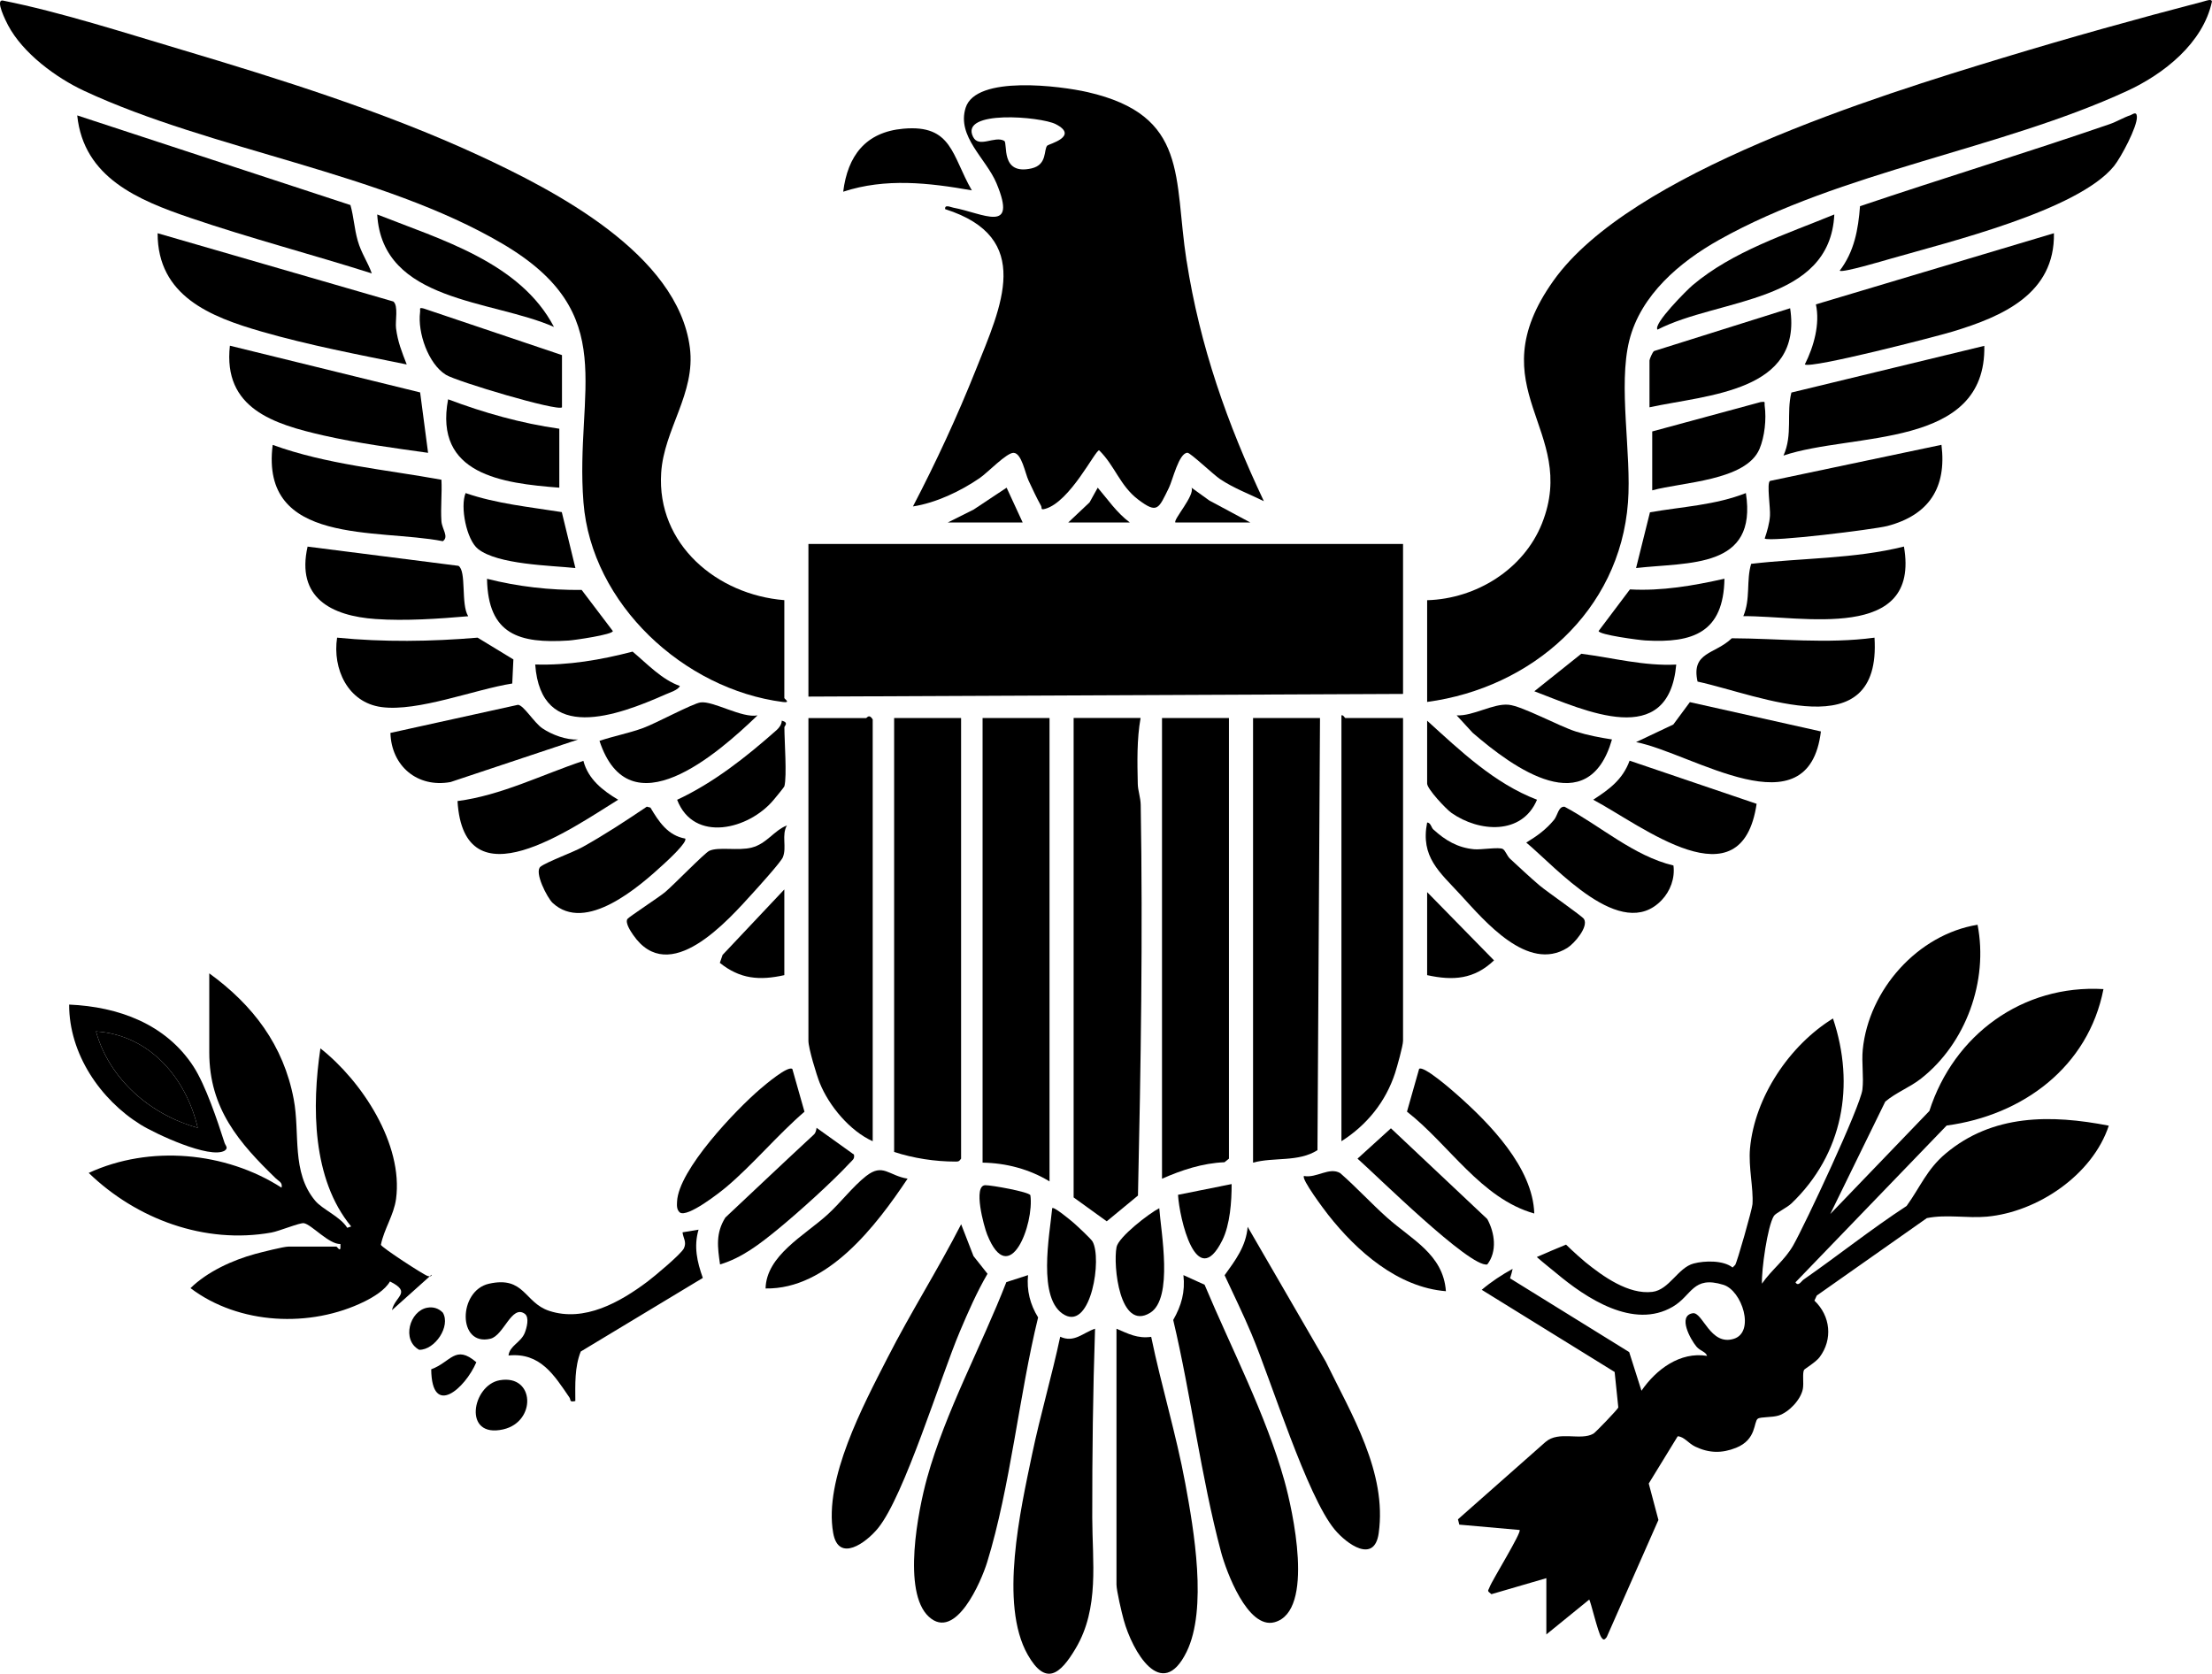 <?xml version="1.0" encoding="UTF-8"?>
<svg id="Layer_2" data-name="Layer 2" xmlns="http://www.w3.org/2000/svg" viewBox="0 0 331.38 250.75">
  <g id="Layer_1-2" data-name="Layer 1">
    <g>
      <path d="M10.36,150.5c7.38.32,14.47,2.9,18.62,9.27,1.81,2.78,3.6,8.13,4.65,11.41.16.51.63.77.02,1.21-2.24,1.28-10.35-2.52-12.58-3.9-6.08-3.78-10.73-10.65-10.71-17.98ZM29.62,168.96c-1.72-7.43-7.2-13.92-15.24-14.44,1.99,7.17,8.18,12.5,15.24,14.44Z"/>
      <polygon points="210.19 81.49 210.19 103.96 121.11 104.36 121.11 81.49 210.19 81.49"/>
      <path d="M213.8,89.92c7.33-.21,14.45-4.6,17.2-11.49,5.62-14.11-9.85-20.12,1.73-36.39,11.54-16.22,48.51-27.66,67.34-33.38,9.95-3.02,20.01-5.83,30.07-8.45.36-.09,1.2-.44,1.23.03-1.33,6.22-7.21,10.85-12.7,13.38-18.98,8.76-42.82,12.04-61.14,22.32-5.87,3.29-11.73,8.25-13.44,15.05s.35,16.98-.2,24.27c-1.23,16.32-14.42,27.8-30.09,29.9v-15.25Z"/>
      <path d="M117.5,89.92v14.65c0,.14,1.04.76-.2.6-14.84-1.9-28.69-14.67-29.89-29.9-1.33-16.86,5.77-28.25-12.18-38.78C57.06,25.81,31.71,22.51,12.63,13.62,8.38,11.64,3.42,7.97,1.2,3.77.93,3.25-.82-.16.46.09c8.56,1.7,18.3,4.85,26.75,7.36,14.76,4.4,30.45,9.33,44.41,15.78,11.48,5.31,29.93,14.82,31.73,28.86.88,6.86-3.89,12.22-4.3,18.76-.68,10.69,8.36,18.26,18.45,19.06Z"/>
      <path d="M170.87,107.57c-.57,3.21-.49,6.57-.42,9.85.02,1.05.42,2.03.44,3.17.33,19.48.02,39.08-.41,58.52l-4.68,3.86-4.96-3.58v-71.83h10.03Z"/>
      <path d="M157.23,107.57v69.42c-3-1.83-6.51-2.76-10.03-2.81v-66.61h10.03Z"/>
      <path d="M184.11,107.57v66.01l-.67.54c-3.27.13-6.42,1.17-9.36,2.47v-69.02h10.03Z"/>
      <path d="M143.98,107.57v66.01c-.3.41-.35.44-.82.44-3.1,0-6.28-.49-9.21-1.44v-65.01h10.03Z"/>
      <path d="M197.75,107.57l-.38,64.74c-2.87,1.83-6.51,1.01-9.65,1.87v-66.61h10.03Z"/>
      <path d="M130.74,170.97c-3.4-1.52-6.55-5.29-7.93-8.72-.49-1.22-1.7-5.21-1.7-6.32v-48.35h8.63c.14,0,.45-.71,1,.2v63.2Z"/>
      <path d="M210.19,107.57v48.35c0,.75-.89,3.89-1.19,4.83-1.41,4.32-4.24,7.81-8.04,10.22v-63.8c.29-.11.48.4.6.4h8.63Z"/>
      <path d="M154.01,191.04c-.22,2.28.31,4.39,1.51,6.33-2.84,11.57-4.15,25.38-7.64,36.69-.89,2.88-4.72,11.84-8.73,8.15-4.03-3.7-1.6-15.96-.27-20.77,2.76-9.96,8.14-19.73,11.88-29.36l3.25-1.05Z"/>
      <path d="M177.29,191.03l3.17,1.44c4.01,9.55,9.16,19.38,11.96,29.37,1.2,4.28,4.63,19.52-1.48,21.19-4.04,1.1-7.25-7.66-8.01-10.5-3.02-11.33-4.48-23.42-7.17-34.78,1.23-2.16,1.81-4.2,1.53-6.72Z"/>
      <path d="M167.26,199.06c1.78.76,3.14,1.5,5.2,1.22,1.52,7.35,3.75,14.58,5.11,21.97,1.29,6.95,3.34,18.82.19,25.23-3.74,7.6-8.13-.13-9.41-4.77-.3-1.07-1.09-4.43-1.09-5.33v-38.32Z"/>
      <path d="M164.05,199.06c-.32,9.43-.43,18.83-.42,28.31.01,6.55,1.1,13.53-2.47,19.56-2.35,3.98-4.53,5.68-7.21.95-4.28-7.58-1.07-21.67.66-29.97,1.24-5.92,2.96-11.74,4.22-17.65,2.09.96,3.38-.58,5.21-1.2Z"/>
      <path d="M186.92,183.81l11.7,20.19c3.81,7.83,9.21,16.59,7.92,25.71-.65,4.58-4.77,1.63-6.59-.56-4.17-5.02-9.47-22.19-12.45-29.28-1.25-2.98-2.68-5.89-4.04-8.82,1.61-2.24,3.21-4.33,3.45-7.24Z"/>
      <path d="M143.99,183.41l1.85,4.77,2.1,2.65c-1.6,2.74-2.9,5.72-4.14,8.64-2.95,6.98-8.31,24.61-12.26,29.47-1.79,2.2-5.92,5.22-6.72.72-1.43-8.05,4.51-19.13,8.12-26.2,3.46-6.79,7.58-13.27,11.05-20.05Z"/>
      <path d="M55.7,40.96c-9.01-2.86-18.24-5.27-27.19-8.32-7.78-2.65-15.98-6.01-16.94-15.35l40.93,13.43c.51,1.79.56,3.46,1.09,5.33.54,1.9,1.48,3.14,2.11,4.91Z"/>
      <path d="M275.6,40.56c2.19-2.87,2.78-6.15,3.05-9.67,12.43-4.19,24.98-8.02,37.39-12.29,1.05-.36,2.16-1.03,3.1-1.33.31-.1.94-.69.99.21.08,1.48-2.38,6.1-3.43,7.4-5.42,6.67-24.78,11.38-33.47,13.88-1.06.3-7.18,2.13-7.62,1.8Z"/>
      <path d="M307.7,34.94c.16,9.07-7.72,12.48-15.16,14.73-2.49.76-21.23,5.59-22.16,4.93,1.35-2.67,2.3-6.07,1.66-9l35.66-10.66Z"/>
      <path d="M60.92,54.6c-7.21-1.47-14.65-2.88-21.75-4.93-7.67-2.21-15.56-5.33-15.56-14.73l35.32,10.23c.78.65.26,2.93.4,4.01.26,2.05.87,3.54,1.6,5.42Z"/>
      <path d="M64.13,67.84c-5.19-.73-10.55-1.44-15.65-2.6-7.46-1.7-15.09-4.03-14.04-13.45l28.5,7,1.19,9.04Z"/>
      <path d="M297.27,51.8c.32,15.56-19.72,12.94-30.09,16.45,1.42-3.09.41-6.42,1.19-9.44l28.91-7Z"/>
      <path d="M290.85,66.64c.81,6.42-1.89,10.53-8.1,12.16-2.01.52-17.6,2.44-18.38,1.88.36-1.06.72-2.29.79-3.41.08-1.19-.51-4.89,0-5.22l25.69-5.41Z"/>
      <path d="M66.13,71.86c.11,2.05-.14,4.17,0,6.22.09,1.21,1.16,2.33.21,3-9.79-1.93-27.41.73-25.49-14.43,8.09,2.94,16.83,3.68,25.27,5.22Z"/>
      <path d="M86.2,209.89c-.96.22-.65-.16-.89-.52-2.29-3.36-4.38-6.78-9.13-6.3.17-1.47,1.85-1.94,2.43-3.38.29-.73.74-2.34,0-2.87-1.96-1.4-3.13,3.25-5.14,3.74-4.95,1.19-4.85-7.2-.22-8.24,5.33-1.2,5.29,2.83,9.01,4.06,5.27,1.74,10.62-1.29,14.74-4.38,1.01-.76,5.07-4.14,5.46-4.99.44-.95-.11-1.51-.21-2.39l2.4-.4c-.74,2.53-.22,4.81.64,7.23l-18.29,11.03c-.93,2.35-.82,4.94-.81,7.42Z"/>
      <path d="M280.82,95.53c1.05,16.72-17.18,8.6-26.51,6.58-.99-4.47,2.61-4.05,5.13-6.49,7.12.03,14.3.87,21.38-.09Z"/>
      <path d="M76.91,98.81l-.17,3.59c-5.53.86-14.14,4.27-19.59,3.53-5.05-.68-7.36-5.73-6.65-10.4,6.94.69,14.09.59,21.05,0l5.37,3.27Z"/>
      <path d="M214.75,124.28c1.77,1.62,3.63,2.72,6.08,2.95,1.07.1,3.78-.37,4.32-.03.4.25.62,1.04,1.07,1.45,1.45,1.33,2.93,2.74,4.43,4.01,1.07.91,6.36,4.57,6.64,5.01.74,1.16-1.44,3.69-2.49,4.34-5.93,3.68-12.35-3.99-15.99-7.95-3.16-3.44-6.03-5.66-5.01-10.84.56.04.61.76.94,1.06Z"/>
      <path d="M70.15,92.32c-4.43.38-9.41.73-13.86.42-6.72-.46-11.94-3.23-10.21-10.85l22.6,2.88c1.24.77.33,5.8,1.47,7.56Z"/>
      <path d="M261.16,92.32c1.12-2.6.42-5.34,1.18-7.85,7.62-.89,15.44-.73,22.89-2.59,2.5,14.4-15.33,10.35-24.07,10.43Z"/>
      <path d="M117.9,123.63c-.86,1.5,0,3.27-.62,4.8-.28.7-3.59,4.36-4.39,5.24-3.95,4.36-12.62,14.25-18.04,6.39-.37-.54-1.22-1.8-.86-2.38.18-.29,4.73-3.26,5.64-4.02,1.25-1.04,5.94-5.89,6.64-6.2,1.4-.63,4.33.04,6.34-.48,2.27-.59,3.3-2.53,5.29-3.33Z"/>
      <path d="M87.4,113.99c.71,2.74,2.91,4.46,5.21,5.82-6.96,4.3-23.12,15.81-24.07.2,6.52-.84,12.66-3.96,18.85-6.02Z"/>
      <path d="M272.79,109.58c-1.84,15.19-19.26,3.24-27.69,1.6l5.58-2.64,2.48-3.35,19.63,4.39Z"/>
      <path d="M86.6,110.79l-19.1,6.37c-4.97.91-8.87-2.4-9.01-7.36l19.11-4.21c.85.05,2.42,2.69,3.65,3.52,1.45.98,3.59,1.77,5.35,1.68Z"/>
      <path d="M263.16,120.42c-2.26,15.24-17.17,3.27-24.48-.61,2.42-1.57,4.42-3.03,5.45-5.85l19.02,6.46Z"/>
      <path d="M247.11,61.02v-7.02c0-.17.45-1.27.69-1.41l20.38-6.41c1.92,12.52-12.35,12.95-21.07,14.84Z"/>
      <path d="M84.2,61.02c-.62.66-15.79-3.87-17.4-4.87-2.66-1.65-4.26-6.35-3.87-9.38.07-.54-.22-.73.55-.55l20.71,6.98v7.82Z"/>
      <path d="M102.65,125.63c.38.52-2.62,3.28-3.2,3.81-3.71,3.42-11.72,10.43-16.67,5.82-.79-.74-2.81-4.64-1.8-5.42.93-.72,4.8-2.12,6.29-2.94,3.3-1.83,6.5-3.94,9.63-6.05l.54.14c1.25,2.1,2.6,4.18,5.21,4.64Z"/>
      <path d="M250.7,129.66c.25,1.9-.47,3.85-1.78,5.21-6.05,6.31-15.74-4.88-20.27-8.64,1.65-1.01,2.93-1.92,4.18-3.43.51-.62.64-2.03,1.56-1.94,5.36,2.86,10.37,7.39,16.3,8.8Z"/>
      <path d="M82.99,48.98c-9.27-4.1-25.71-3.67-26.48-16.85,9.5,3.76,21.42,7.17,26.48,16.85Z"/>
      <path d="M118.7,160.14l1.82,6.41c-3.98,3.42-7.71,7.9-11.66,11.24-.97.82-5.88,4.69-7.02,3.85-.48-.43-.44-1.03-.41-1.62.21-4.76,8.81-13.75,12.45-16.87.69-.59,4.17-3.56,4.82-3Z"/>
      <path d="M248.32,49.39c-.76-.8,4.44-5.98,5.21-6.63,6.03-5.11,14.07-7.67,21.27-10.63-.65,13.33-17.34,12.54-26.48,17.25Z"/>
      <path d="M208.38,169.04l14.43,13.59c1.13,2.07,1.51,4.85,0,6.8-2.57.56-16.79-13.53-19.44-15.85l5-4.54Z"/>
      <path d="M229.85,181.8c-7.98-2.25-12.74-10.32-19.07-15.26l1.82-6.41c.64-.54,4.85,3.12,5.62,3.81,4.92,4.34,11.42,10.97,11.63,17.86Z"/>
      <path d="M113.49,107.17c-6.01,5.79-19.21,17.37-23.68,3.82,2.15-.72,4.38-1.14,6.53-1.92,1.9-.69,7.42-3.68,8.62-3.84,1.9-.25,6.22,2.41,8.54,1.94Z"/>
      <path d="M127.93,172.98c.14.64-.23.82-.59,1.21-2.69,2.91-7.74,7.45-10.86,10.01-2.61,2.13-5.32,4.25-8.61,5.23-.37-2.58-.68-4.68.8-7.03,4.42-4.15,8.82-8.32,13.27-12.44.25-.23.35-.66.39-1l5.61,4.02Z"/>
      <path d="M241.49,110.78c-3.56,12.39-14.73,4.31-20.87-1l-2.4-2.61c2.46.14,5.45-1.81,7.78-1.59,2.03.19,7.5,3.19,10.07,4.01,1.77.56,3.6.91,5.43,1.19Z"/>
      <path d="M83.79,64.23v8.83c-8.54-.66-18.79-1.95-16.66-13.24,5.35,2.02,10.98,3.61,16.66,4.41Z"/>
      <path d="M247.51,64.64l16.27-4.41c.81-.1.51.02.59.58.27,1.99,0,4.59-.78,6.45-2.03,4.78-11.64,4.97-16.07,6.2v-8.83Z"/>
      <path d="M101.85,102.76c-.21.6-1.54,1-2.14,1.27-7.25,3.21-18.67,7.44-19.53-4.48,4.94.15,9.85-.69,14.59-1.93,2.17,1.82,4.38,4.2,7.07,5.14Z"/>
      <path d="M216.61,193.44c-7.2-.58-13.34-5.98-17.64-11.45-.54-.68-4.08-5.39-3.62-5.81,1.87.36,3.79-1.4,5.43-.43,2.41,2.11,4.62,4.52,7,6.65,3.67,3.29,8.43,5.5,8.83,11.03Z"/>
      <path d="M135.96,176.59c-4.71,7.05-11.97,16.6-21.27,16.44.12-4.93,5.8-7.92,9.24-11.03,1.95-1.76,3.82-4.24,5.82-5.81,2.54-1.98,3.35-.07,6.21.39Z"/>
      <path d="M251.12,99.55c-1.14,12.85-13.67,6.89-21.26,4.01l7.04-5.62c4.73.61,9.41,1.87,14.22,1.62Z"/>
      <path d="M213.8,107.97c4.99,4.53,10.06,9.39,16.46,11.84-2.24,5.34-8.7,4.87-12.82,1.97-.81-.57-3.64-3.58-3.64-4.39v-9.43Z"/>
      <path d="M84.16,76.71l2.04,8.39c-3.76-.39-11.63-.51-14.59-2.86-1.73-1.38-2.7-6.33-1.86-8.37,4.63,1.6,9.58,2.08,14.4,2.85Z"/>
      <path d="M117.5,117.8c-.04.16-1.31,1.68-1.59,2.02-3.71,4.46-11.95,6.51-14.47,0,5.49-2.56,10.36-6.42,14.89-10.43.41-.37.77-.85.79-1.43,1.12.31.39.78.39,1,0,2.03.4,7.3,0,8.83Z"/>
      <path d="M245.1,85.1l2.08-8.35c4.8-.84,9.79-1.07,14.37-2.88,1.77,11.35-8.48,10.33-16.45,11.23Z"/>
      <path d="M145.59,28.52c-6.45-1.14-12.92-1.88-19.27.2.67-5.38,3.35-8.94,9.02-9.44,7.32-.65,7.24,4.04,10.25,9.24Z"/>
      <path d="M72.96,86.71c4.63,1.17,9.4,1.72,14.18,1.67l4.67,6.16c0,.53-5.71,1.36-6.6,1.42-7.41.48-12.1-.87-12.25-9.24Z"/>
      <path d="M258.34,86.71c-.14,8.01-4.65,9.66-11.85,9.24-.9-.05-7-.85-7-1.42l4.69-6.23c4.79.27,9.51-.56,14.16-1.6Z"/>
      <path d="M157.63,181c.24-.3,2.86,1.9,3.21,2.2.53.46,2.59,2.38,2.83,2.79,1.45,2.53-.2,13.14-4.16,11.02-4.2-2.25-2.24-12.13-1.88-16.01Z"/>
      <path d="M173.67,181c.24,3.5,2.15,13.52-1.37,15.68-4.56,2.79-5.57-7.07-5.03-9.85.29-1.5,4.85-5.04,6.41-5.83Z"/>
      <path d="M213.8,146.09v-12.44l10.02,10.23c-2.98,2.83-6.1,3.07-10.02,2.21Z"/>
      <path d="M117.5,146.09c-3.72.83-6.64.59-9.66-1.84l.41-1.19,9.25-9.81v12.84Z"/>
      <path d="M184.51,177.39c.01,2.58-.23,6.08-1.4,8.43-3.88,7.77-6.43-3.33-6.63-6.82l8.03-1.61Z"/>
      <path d="M154.36,179.05c.61,4.26-3.13,14.29-6.48,5.88-.48-1.2-2.15-7.34-.27-7.37.91-.01,6.41.97,6.75,1.49Z"/>
      <path d="M74.86,206.78c5.28-.92,5.53,6.22.53,7.36-6.13,1.39-4.66-6.64-.53-7.36Z"/>
      <polygon points="153.21 78.28 141.98 78.28 145.86 76.34 150.8 73.06 153.21 78.28"/>
      <path d="M176.09,78.28c-.41-.36,2.95-4.08,2.41-5.22l2.68,1.93,6.14,3.29h-11.24Z"/>
      <path d="M64.6,205.14c2.95-1.07,3.6-3.77,6.76-1.06-1.65,3.88-6.68,8.42-6.76,1.06Z"/>
      <path d="M64.03,195.91c.87-.16,1.69.1,2.31.74,1.21,2.04-1.18,5.6-3.54,5.57-2.67-1.45-1.44-5.83,1.22-6.31Z"/>
      <path d="M169.26,78.28h-9.23l3.2-3.02,1.22-2.2c1.59,1.86,2.81,3.71,4.81,5.22Z"/>
      <path d="M29.62,168.96c-7.06-1.94-13.25-7.28-15.24-14.44,8.04.52,13.52,7.01,15.24,14.44Z"/>
      <path d="M177.76,39.09c-1.95-12.47.37-21.8-14.83-25.29-3.98-.91-16.72-2.6-18.27,2.35-1.35,4.31,3.06,7.58,4.62,11.3,3.22,7.7-2.01,4.49-6.47,3.66-.42-.08-1.31-.53-1.22.22,13.4,4.26,8.38,14.6,4.6,24.07-2.77,6.95-5.97,13.86-9.42,20.47,3.45-.53,7.13-2.28,10-4.25,1.2-.82,4.02-3.8,5.07-3.78,1.22.03,1.74,3.08,2.25,4.16.57,1.21,1.21,2.61,1.86,3.76.2.35-.14.68.63.47,3.73-1.04,7.48-8.77,8.08-8.77,2.37,2.32,3.12,5.31,5.85,7.38,2.91,2.2,3.05,1.38,4.6-1.75.57-1.15,1.5-5.26,2.79-5.26.44,0,3.93,3.32,4.9,3.96,2.06,1.37,4.34,2.21,6.54,3.29-5.49-11.61-9.58-23.22-11.57-35.98ZM156.91,21.79c-.6.6.05,2.88-2.38,3.44-4.73,1.07-3.51-3.83-4.09-4.13-1.41-.81-3.79,1.14-4.66-.59-2.07-4.11,10.15-3.04,12.36-1.92,3.59,1.83-1.01,2.99-1.23,3.21Z"/>
      <path d="M291.45,172.84c-2.79,2.36-3.76,4.97-5.82,7.83-5.3,3.46-10.25,7.42-15.45,11.04-.32.23-.78,1.08-1.2.4l22.65-23.49c11.4-1.53,21.22-8.78,23.49-20.44-12.12-.71-22.42,6.85-26.08,18.26l-14.85,15.44,8.24-16.84c1.63-1.38,3.68-2.13,5.37-3.46,6.72-5.28,10.1-14.63,8.46-23.04-8.95,1.45-16.31,9.73-17.2,18.71-.19,1.96.17,4.08-.05,5.97-.28,2.51-8.63,20.3-10.36,23.34-1.3,2.28-3.23,3.63-4.69,5.75-.09-2.02.82-8.61,1.79-10.15.27-.43,1.95-1.22,2.64-1.88,7.7-7.39,9.57-17.68,6.21-27.7-6.5,4.01-11.73,11.76-12.43,19.47-.25,2.83.53,5.93.37,8.36-.05.76-2.31,8.71-2.59,9.09l-.39.39c-1.38-1.1-4.17-1.04-5.83-.6-2.35.61-3.65,3.94-6.19,4.25-3.57.43-7.39-2.31-10.03-4.45-.45-.36-1.78-1.54-2.9-2.63-1.44.6-2.91,1.2-4.38,1.86.96.85,2.34,1.93,2.86,2.37,4.53,3.8,11.61,8.52,17.5,5.08,2.91-1.69,2.99-4.71,7.59-3.29,2.8.86,4.76,7.05,1.6,8.08-3.56,1.16-4.7-4.06-6.19-3.82-2.3.38-.35,3.91.55,4.99.58.69,1.38.74,1.6,1.4-4.06-.67-7.66,2.05-9.83,5.22l-1.84-5.79-17.85-11.05c.16-.48.29-.95.39-1.42-1.64.9-3.2,1.93-4.63,3.14l19.91,12.31.55,5.32c-.07.26-3.4,3.73-3.73,3.92-1.93,1.11-5.19-.49-7.18,1.25l-13.11,11.58.2.8,9.03.8c.37.31-4.13,7.56-4.49,8.56-.21.6-.47.48.27,1.06l8.23-2.4v8.43l6.42-5.22c.21.2,1.28,4.84,1.8,5.63.32.48.48.44.82,0l7.75-17.56-1.45-5.46,4.34-7.08c1.01.08,1.57,1.05,2.64,1.56,2.07.98,3.97,1.02,6.1.17,3.11-1.24,2.61-3.91,3.26-4.36.43-.3,2.13-.16,3.13-.48,1.56-.51,3.33-2.4,3.62-4,.16-.85-.1-2.35.18-2.84.07-.13,1.75-1.14,2.32-1.89,2.01-2.68,1.65-6.18-.77-8.48l.35-.76,16.49-11.6c2.95-.6,6.05.05,9-.22,7.6-.7,15.82-6.25,18.26-13.63-8.64-1.68-17.41-1.76-24.48,4.21Z"/>
      <path d="M64.65,190.97c.06.3-.39.26-.59.19-.66-.21-6.88-4.27-7-4.67.47-2.36,1.94-4.45,2.27-6.86,1.11-8.22-5.12-17.68-11.33-22.57-1.29,8.68-1.26,19.58,4.61,26.68l-.59.2c-1.05-1.69-3.7-2.74-4.79-4.04-3.62-4.31-2.25-10.09-3.23-15.23-1.53-8.1-6.11-14.1-12.65-18.85v11.84c0,8.43,4.49,13.58,9.99,18.9.43.42,1.02.58.84,1.37-8.4-5.4-19.77-6.42-28.89-2.21,7.17,6.93,17.39,10.72,27.38,8.93,1.13-.2,4.26-1.5,4.85-1.4,1.14.18,3.76,3.19,5.48,3.12v.59c-.06.57-.51-.2-.6-.2h-7.22c-.69,0-4,.84-4.93,1.09-3.38.92-7.2,2.66-9.71,5.13,7.24,5.48,17.96,6,26.07,2,1.35-.67,3.07-1.71,3.81-3,3.34,1.66.74,2.21.3,4.3"/>
    </g>
  </g>
</svg>